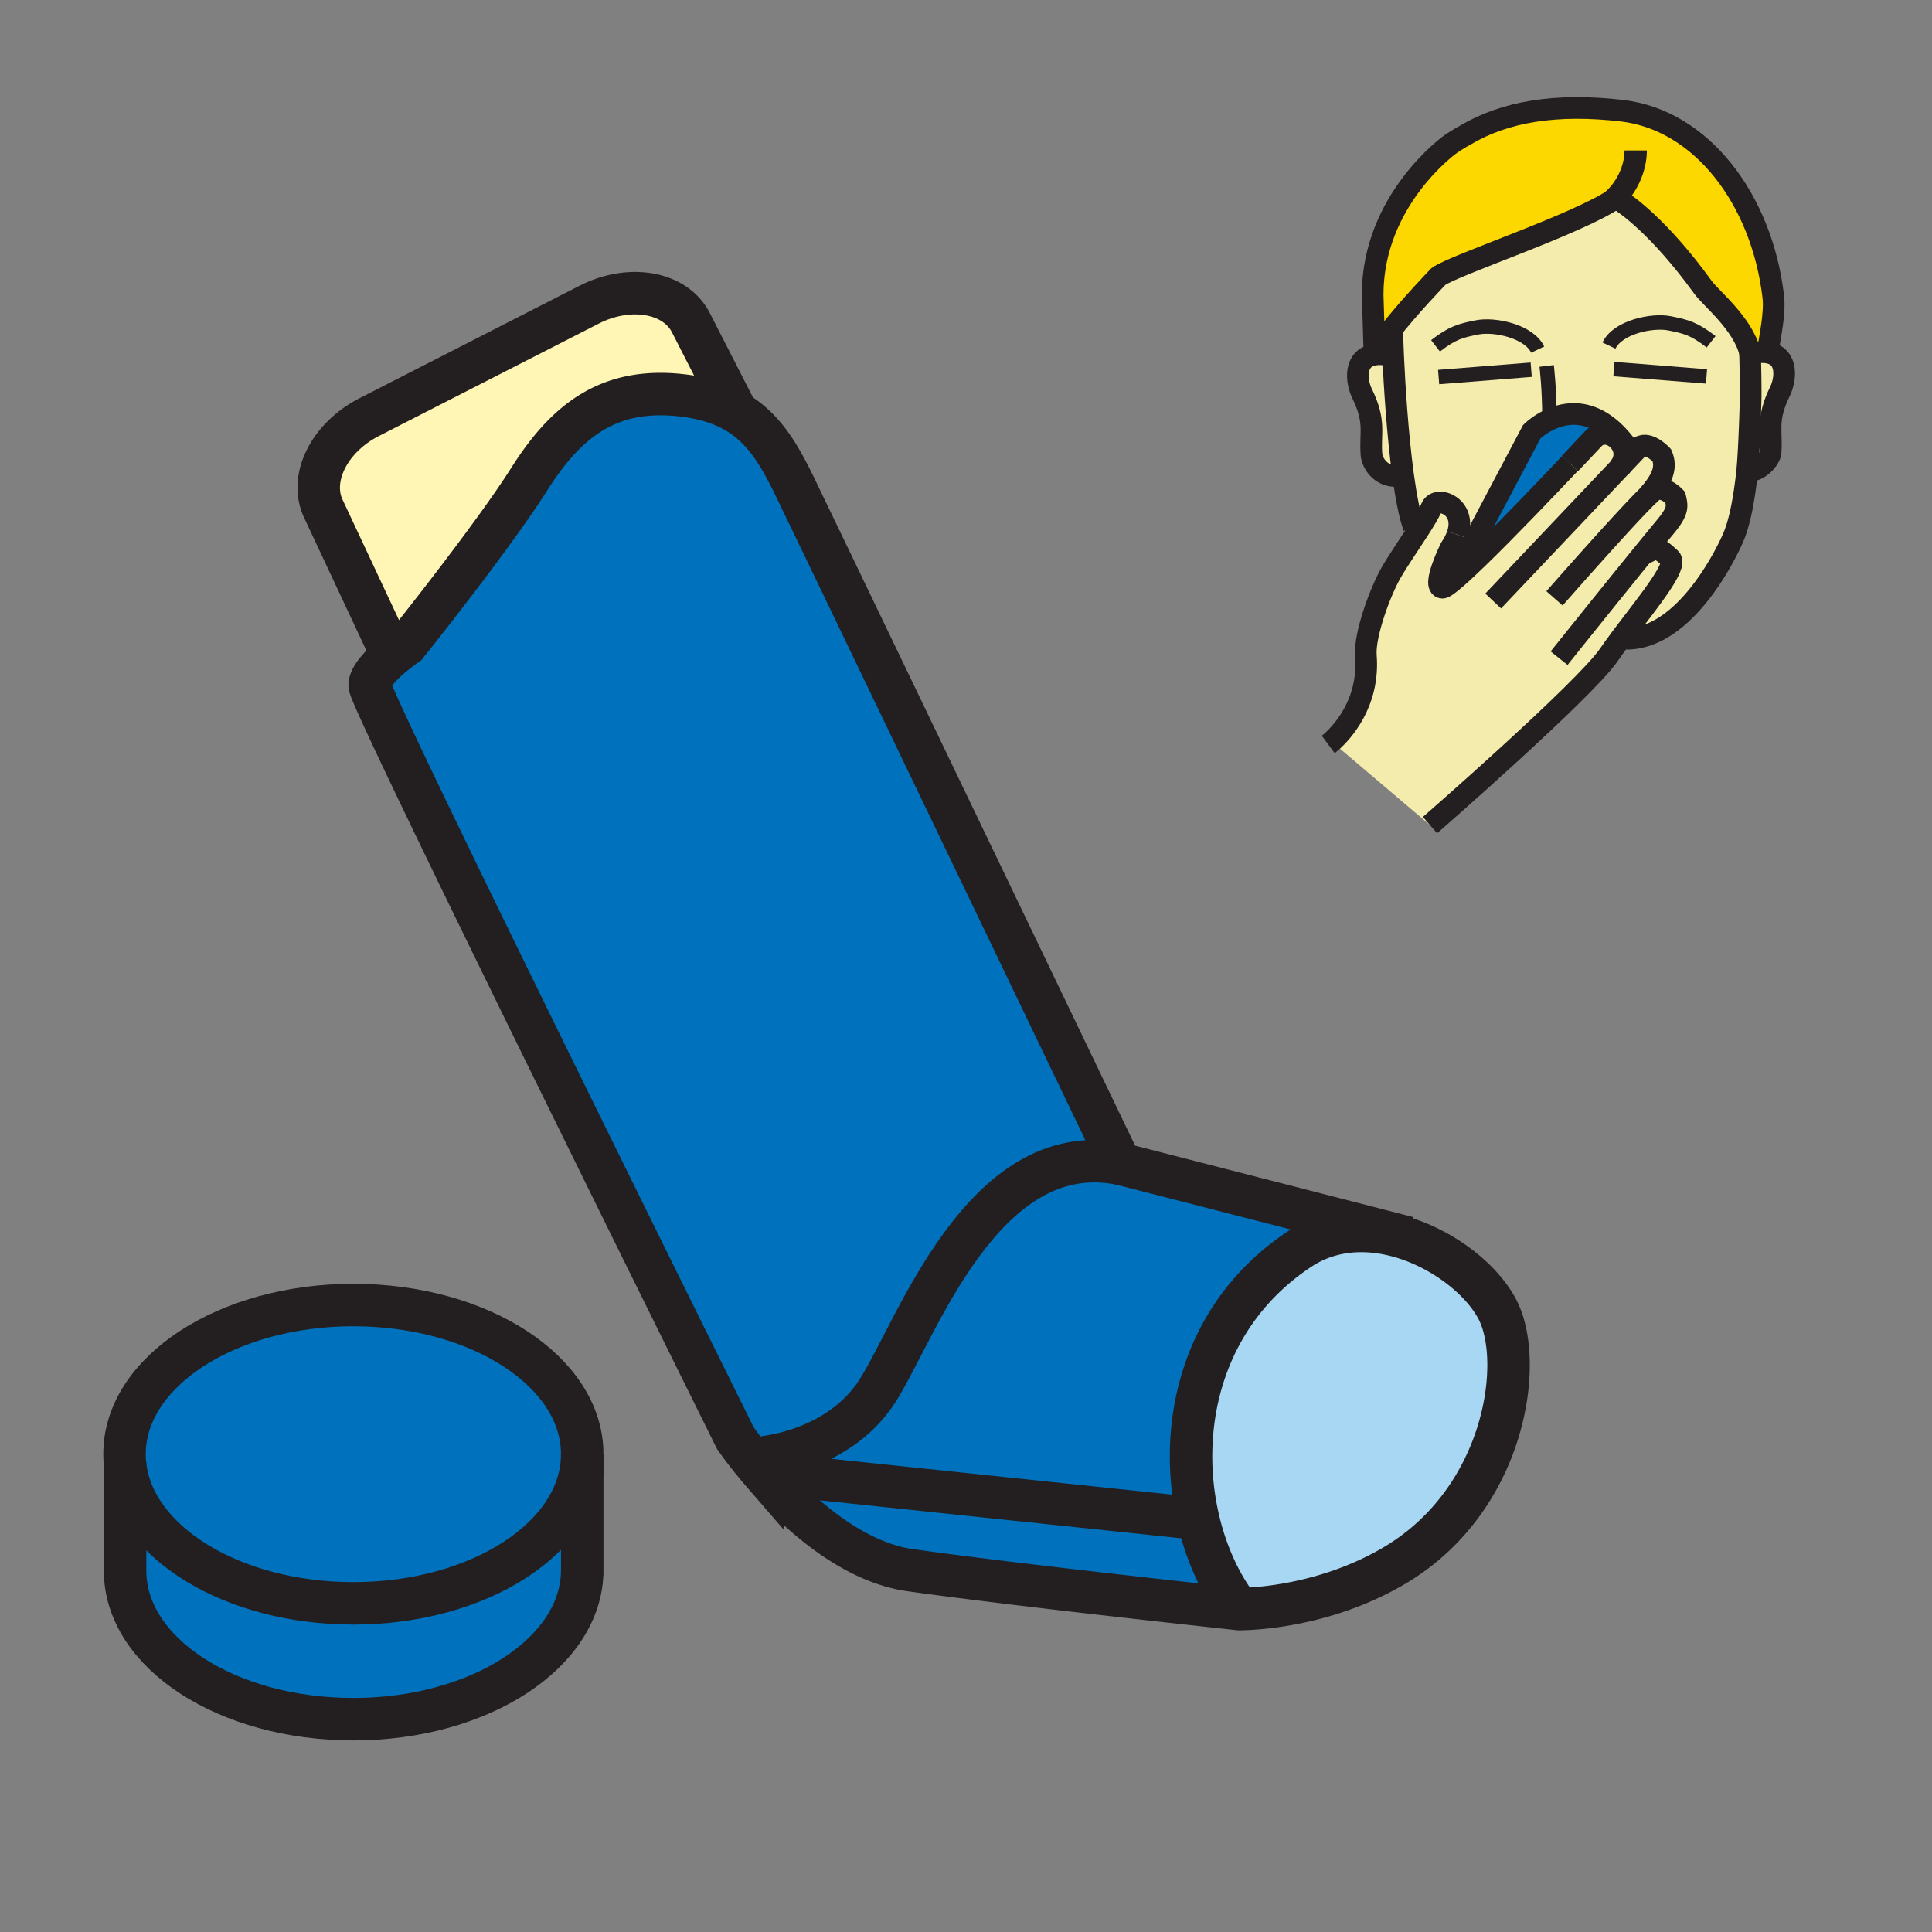 <?xml version="1.0"?><svg xmlns="http://www.w3.org/2000/svg" width="850.394" height="850.394" viewBox="0 0 850.394 850.394" overflow="visible"><rect x="0" y="0" width="850.394" height="850.394" fill="#808080" stroke="none"/><path d="M659.149 576.447c11.981 23.099 3.463 83.148-44.508 112.123-33.55 20.251-69.333 19.682-69.333 19.682s-.704-.071-2.021-.223l.312-2.342c-7.485-10.433-13.174-23.518-16.378-37.849-8.902-39.719 1.219-88.997 44.632-117.928 11.875-7.922 25.369-9.453 38.25-7.059 1.353.249 2.697.552 4.032.881 20.046 5.032 37.982 19.131 45.014 32.715z" fill="#a8d7f4"></path><path d="M614.232 543.351l-.098.383a69.438 69.438 0 0 0-4.032-.881c-12.881-2.395-26.375-.863-38.25 7.059-43.413 28.931-53.534 78.209-44.632 117.928l-4.166.187-187.324-19.681a234.071 234.071 0 0 1-5.172-6.187l5.056-.668s33.381-2.563 50.499-29.099c17.118-26.536 46.225-112.124 106.987-100.143l121.132 31.102z" fill="#0071bc"></path><path d="M543.599 705.688l-.312 2.342c-14.073-1.514-98.023-10.638-142.62-16.896-26.891-3.774-51.112-26.847-64.937-42.789l187.324 19.681 4.166-.187c3.205 14.331 8.893 27.416 16.379 37.849zM324.284 181.496c15.257 9.079 21.818 25.013 31.022 44.027 12.836 26.535 137.795 286.726 137.795 286.726-60.762-11.981-89.869 73.606-106.987 100.143-17.118 26.535-50.499 29.099-50.499 29.099l-5.056.668c-4.433-5.537-6.925-9.231-6.925-9.231s-160.913-324.38-160.913-331.234c0-4.175 6.036-9.934 10.753-13.797 3.026-2.483 5.51-4.175 5.51-4.175s37.662-47.071 53.925-72.752c16.263-25.672 35.09-41.081 68.471-36.799 9.462 1.219 16.86 3.738 22.904 7.325z" fill="#0071bc"></path><path d="M304.077 141.982l20.207 39.514c-6.044-3.587-13.441-6.106-22.903-7.326-33.381-4.282-52.208 11.127-68.471 36.799-16.263 25.681-53.925 72.752-53.925 72.752s-2.483 1.691-5.51 4.175l-3.143-4.246-27.71-59.115c-6.881-13.468 1.994-31.778 19.824-40.902l96.875-49.528c17.829-9.116 37.867-5.591 44.756 7.877z" fill="#fff5b4"></path><path d="M256.276 640.075v50.987c0 36.273-45.086 65.657-100.738 65.657-55.635 0-100.48-29.134-100.48-65.39v-46.662c3.605 34.119 47.214 61.064 100.48 61.064 55.643.001 100.738-29.391 100.738-65.656z" fill="#0071bc"></path><path d="M55.058 644.668a41.584 41.584 0 0 1-.249-4.593c0-36.265 45.095-65.649 100.729-65.649 55.643 0 100.738 29.385 100.738 65.649s-45.095 65.657-100.738 65.657c-53.267 0-96.875-26.945-100.48-61.064z" fill="#0071bc"></path><g fill="none" stroke="#231f20" stroke-width="18.693"><path d="M543.599 705.688c-7.485-10.433-13.174-23.518-16.378-37.849-8.902-39.719 1.219-88.997 44.632-117.928 11.875-7.922 25.369-9.453 38.25-7.059 1.353.249 2.697.552 4.032.881 20.046 5.03 37.982 19.13 45.015 32.714 11.981 23.099 3.463 83.148-44.508 112.123-33.55 20.251-69.333 19.682-69.333 19.682s-.704-.071-2.021-.223c-14.073-1.514-98.023-10.638-142.62-16.896-26.891-3.774-51.112-26.847-64.937-42.789a234.071 234.071 0 0 1-5.172-6.187c-4.433-5.537-6.925-9.231-6.925-9.231s-160.913-324.38-160.913-331.234c0-4.175 6.036-9.934 10.753-13.797 3.026-2.483 5.51-4.175 5.51-4.175s37.662-47.071 53.925-72.752c16.263-25.672 35.09-41.081 68.471-36.799 9.462 1.22 16.859 3.739 22.903 7.326 15.257 9.079 21.818 25.013 31.022 44.027C368.141 252.057 493.1 512.248 493.1 512.248l121.132 31.102 5.546 1.425"></path><path d="M170.332 283.649l-27.71-59.115c-6.881-13.468 1.994-31.778 19.824-40.902l96.875-49.528c17.83-9.115 37.867-5.59 44.757 7.877l20.207 39.514.89 1.745M335.615 648.335l.116.01 187.324 19.68M335.615 641.49s33.381-2.563 50.499-29.099c17.118-26.536 46.225-112.124 106.987-100.143M256.276 640.075c0-36.265-45.095-65.649-100.738-65.649-55.635 0-100.729 29.385-100.729 65.649 0 1.54.08 3.07.249 4.593 3.605 34.119 47.214 61.064 100.48 61.064 55.643 0 100.738-29.392 100.738-65.657z"></path><path d="M55.058 691.33c0 36.256 44.846 65.39 100.48 65.39 55.652 0 100.738-29.384 100.738-65.657M256.276 640.075v53.258M55.058 643.716v49.866"></path></g><path fill="none" d="M0 0h850.394v850.394H0z"></path><g><path d="M777.991 155.189c9.283 1.489 8.035 11.907 5.484 17.104-6.201 12.651-3.364 17.304-4.154 26.959-.194 2.36-4.402 8.112-9.954 8.112l-.322-.032c1.025-10.699 1.543-32.183 1.543-33.06 0-6.418-.081-10.921-.272-18.506h.114l.89-.009c1.996-.713 4.234-.958 6.671-.568z" fill="#f4ecad" class="aac-skin-fill"></path><path d="M777.991 155.189c-2.438-.39-4.675-.145-6.672.567l-.89.009a9.68 9.68 0 0 0-.132-.563c-3.183-12.851-17.141-23.809-20.718-28.752-19.256-26.591-33.831-36.604-37.436-38.833-.567-.35-.862-.508-.862-.508-.036.027-.072.05-.108.077-16.246 11.344-71.072 29.419-78.04 34.53 0 0-12.928 13.332-21.562 24.503-2.878 3.727-5.279 7.213-6.563 9.887l-.817-26.31c0-41.966 34.258-66.323 34.258-66.323 3.959-2.697 6.609-4.045 6.609-4.045 17.472-10.395 40.063-14.058 68.884-10.699 34.798 4.053 61.498 38.711 66.587 81.852.826 7.014-1.325 17.187-2.538 24.608z" fill="#fdd700" class="aac-hair-fill"></path><path d="M722.98 244.109c5.828-2.764 6.123-4.131 12.256 1.698 3.291 3.127-9.174 18.425-19.777 32.419-.663.876-1.316 1.743-1.961 2.601-1.925 2.579-3.75 5.084-5.348 7.422-10.735 15.647-78.716 74.935-78.716 74.935l-43.286-36.759c4.38-3.904 16.713-16.859 15.061-37.78-.726-9.161 6.287-28.221 11.208-36.764 3-5.202 7.957-12.401 11.961-18.606 2.564-3.981 4.734-7.554 5.747-9.928 2.27-5.32 15.719-.631 11.356 12.043-.621 1.807-1.606 3.786-3.05 5.91 0 0-8.353 16.963-3.559 17.385.771.063 2.941-1.507 6.046-4.212 2.696-2.338 6.105-5.533 9.923-9.242 12.511-12.151 29.41-29.827 40.19-41.216 5.557-5.865 9.479-10.055 10.354-10.972 3.427-3.613 8.361-2.41 11.289.831 2.66 2.946 3.659 7.585.345 11.825 3.282-3.459 5.983-6.305 7.794-8.216 4.05-4.267 10.649 2.882 10.649 2.882 2.319 5.361.286 10.568-6.051 17.808a48.117 48.117 0 0 1 1.798-1.675c4.426-3.881 10.154 2.401 10.154 2.401.948 4.072 1.529 5.933-4.689 13.4a1610.03 1610.03 0 0 0-9.694 11.81z" fill="#f4ecad" class="aac-skin-fill"></path><path d="M713.697 193.591l-1.021.282c-2.928-3.241-7.862-4.444-11.289-.831-.876.917-4.798 5.107-10.354 10.972-10.78 11.389-27.68 29.065-40.19 41.216-3.817 3.709-7.227 6.904-9.923 9.242l-.477-.554 33.786-63.899s19.7-19.705 39.468 3.572z" fill="#0071bc"></path><path d="M613.202 156.601c-.245-5.442-.345-9.237-.317-10.381h-1.313c8.634-11.171 21.562-24.503 21.562-24.503 6.968-5.111 61.794-23.187 78.04-34.53.182.159.526.304.971.431 3.604 2.229 18.18 12.243 37.436 38.833 3.577 4.943 17.535 15.901 20.718 28.752.009.191.014.377.018.563.191 7.585.272 12.088.272 18.506 0 .876-.518 22.361-1.543 33.06a68.88 68.88 0 0 1-.19 1.83c-1.217 10.358-2.992 20.753-6.133 27.839 0 0-18.783 44.154-46.927 44.154l-2.297-.327c.645-.858 1.298-1.725 1.961-2.601 10.604-13.995 23.068-29.292 19.777-32.419-6.133-5.829-6.428-4.462-12.256-1.698a1600.58 1600.58 0 0 1 9.695-11.811c6.219-7.467 5.638-9.328 4.689-13.4 0 0-5.729-6.282-10.154-2.401a47.222 47.222 0 0 0-1.798 1.675c6.337-7.24 8.37-12.446 6.051-17.808 0 0-6.6-7.149-10.649-2.882-1.811 1.911-4.512 4.757-7.794 8.216 3.314-4.24 2.315-8.879-.345-11.825l1.021-.282c-19.769-23.277-39.469-3.572-39.469-3.572l-33.786 63.899.477.554c-3.104 2.706-5.274 4.276-6.046 4.212-4.794-.422 3.559-17.385 3.559-17.385 1.443-2.125 2.429-4.104 3.05-5.91 4.362-12.674-9.087-17.363-11.356-12.043-1.013 2.374-3.183 5.947-5.747 9.928l-2.047-1.194c-1.889-5.297-3.455-13.518-4.73-22.824-2.453-17.917-3.828-39.846-4.4-52.656z" fill="#f4ecad" class="aac-skin-fill"></path><path d="M603.679 200.169c-.785-9.651 2.052-14.303-4.153-26.959-2.547-5.197-3.8-15.615 5.483-17.104 2.438-.39 4.671-.145 6.668.567l1.525-.073c.572 12.81 1.947 34.739 4.398 52.656l-.694.045c-8.742 1.667-12.923-5.46-13.227-9.132z" fill="#f4ecad" class="aac-skin-fill"></path><g fill="none" stroke="#231f20"><path d="M611.677 156.673c-1.997-.712-4.23-.958-6.668-.567-9.283 1.489-8.03 11.907-5.483 17.104 6.205 12.656 3.368 17.308 4.153 26.959.305 3.672 4.485 10.799 13.228 9.133M771.319 155.756c1.997-.712 4.234-.958 6.672-.567 9.283 1.489 8.035 11.907 5.484 17.104-6.201 12.651-3.364 17.304-4.154 26.959-.194 2.36-4.402 8.112-9.954 8.112M622.331 232.08c-1.889-5.297-3.455-13.518-4.73-22.824-2.451-17.917-3.826-39.846-4.398-52.656-.245-5.442-.345-9.237-.317-10.381" stroke-width="9.533"></path><path d="M770.274 154.204c.01.34.019.672.023.999.009.191.014.377.018.563.191 7.585.272 12.088.272 18.506 0 .876-.518 22.361-1.543 33.06a68.88 68.88 0 0 1-.19 1.83c-1.217 10.358-2.992 20.753-6.133 27.839 0 0-18.783 44.154-46.927 44.154" stroke-width="9.533"></path><path d="M676.834 153.896c-3.867-8.148-19.006-11.326-26.673-9.792-7.204 1.435-10.776 2.297-18.289 8.125M708.209 152.111c3.872-8.144 19.011-11.325 26.673-9.796 7.213 1.439 10.781 2.302 18.289 8.125" stroke-width="6.355"></path><path d="M777.991 155.189c1.213-7.421 3.364-17.594 2.538-24.607-5.089-43.141-31.789-77.799-66.587-81.852-28.82-3.359-51.412.304-68.884 10.699 0 0-2.65 1.348-6.609 4.045 0 0-34.258 24.357-34.258 66.323l.817 26.31c1.284-2.674 3.686-6.16 6.563-9.887 8.634-11.171 21.562-24.503 21.562-24.503 6.968-5.111 61.794-23.187 78.04-34.53.036-.027.072-.05.108-.077 0 0 .295.159.862.508 3.604 2.229 18.18 12.243 37.436 38.833 3.577 4.943 17.535 15.901 20.718 28.752.05.191.095.377.132.563.263 1.167.431 2.347.494 3.536" stroke-width="9.533"></path><path d="M717.614 88.321c-.803.009-3.813-.227-5.47-.704-.444-.127-.789-.272-.971-.431a.492.492 0 0 1-.128-.172c4.98-4.857 8.916-12.773 8.916-20.804M691.032 204.014c5.557-5.865 9.479-10.055 10.354-10.972 3.427-3.613 8.361-2.41 11.289.831 2.66 2.946 3.659 7.585.345 11.825" stroke-width="9.833"></path><path d="M650.842 245.23c12.511-12.151 29.41-29.827 40.19-41.216M641.481 235.389c-.621 1.807-1.606 3.786-3.05 5.91 0 0-8.353 16.963-3.559 17.385.771.063 2.941-1.507 6.046-4.212 2.696-2.338 6.105-5.533 9.923-9.242" stroke-width="9.533"></path><path d="M584.641 327.677s.572-.422 1.508-1.253c4.38-3.904 16.713-16.859 15.061-37.78-.726-9.161 6.287-28.221 11.208-36.764 3-5.202 7.957-12.401 11.961-18.606 2.564-3.981 4.734-7.554 5.747-9.928 2.27-5.32 15.719-.631 11.356 12.043M715.459 278.226c10.604-13.995 23.068-29.292 19.777-32.419-6.133-5.829-6.428-4.462-12.256-1.698-.118.059-.241.114-.363.173M629.435 363.184s67.98-59.288 78.716-74.935c1.598-2.338 3.423-4.843 5.348-7.422.645-.858 1.298-1.725 1.961-2.601" stroke-width="9.533"></path><path d="M686.253 289.706s21.389-26.75 36.728-45.597a1600.58 1600.58 0 0 1 9.695-11.811c6.219-7.467 5.638-9.328 4.689-13.4 0 0-5.729-6.282-10.154-2.401a47.222 47.222 0 0 0-1.798 1.675c-10.509 10.218-41.181 45.198-41.181 45.198" stroke-width="9.533"></path><path d="M725.327 218.271l.086-.1c6.337-7.24 8.37-12.446 6.051-17.808 0 0-6.6-7.149-10.649-2.882-1.811 1.911-4.512 4.757-7.794 8.216-18.579 19.591-55.783 58.838-55.783 58.838" stroke-width="9.533"></path><path d="M680.783 161.067S682.022 171.426 682 184" stroke-width="6.355"></path><path d="M716.839 197.667a56.585 56.585 0 0 0-3.142-4.076c-19.769-23.277-39.469-3.572-39.469-3.572l-33.786 63.899" stroke-width="9.533"></path><path stroke-width="6.355" stroke-linecap="square" stroke-miterlimit="10" d="M713.557 162.706l34.412 2.733M636.397 165.716l34.414-2.733"></path></g></g></svg>